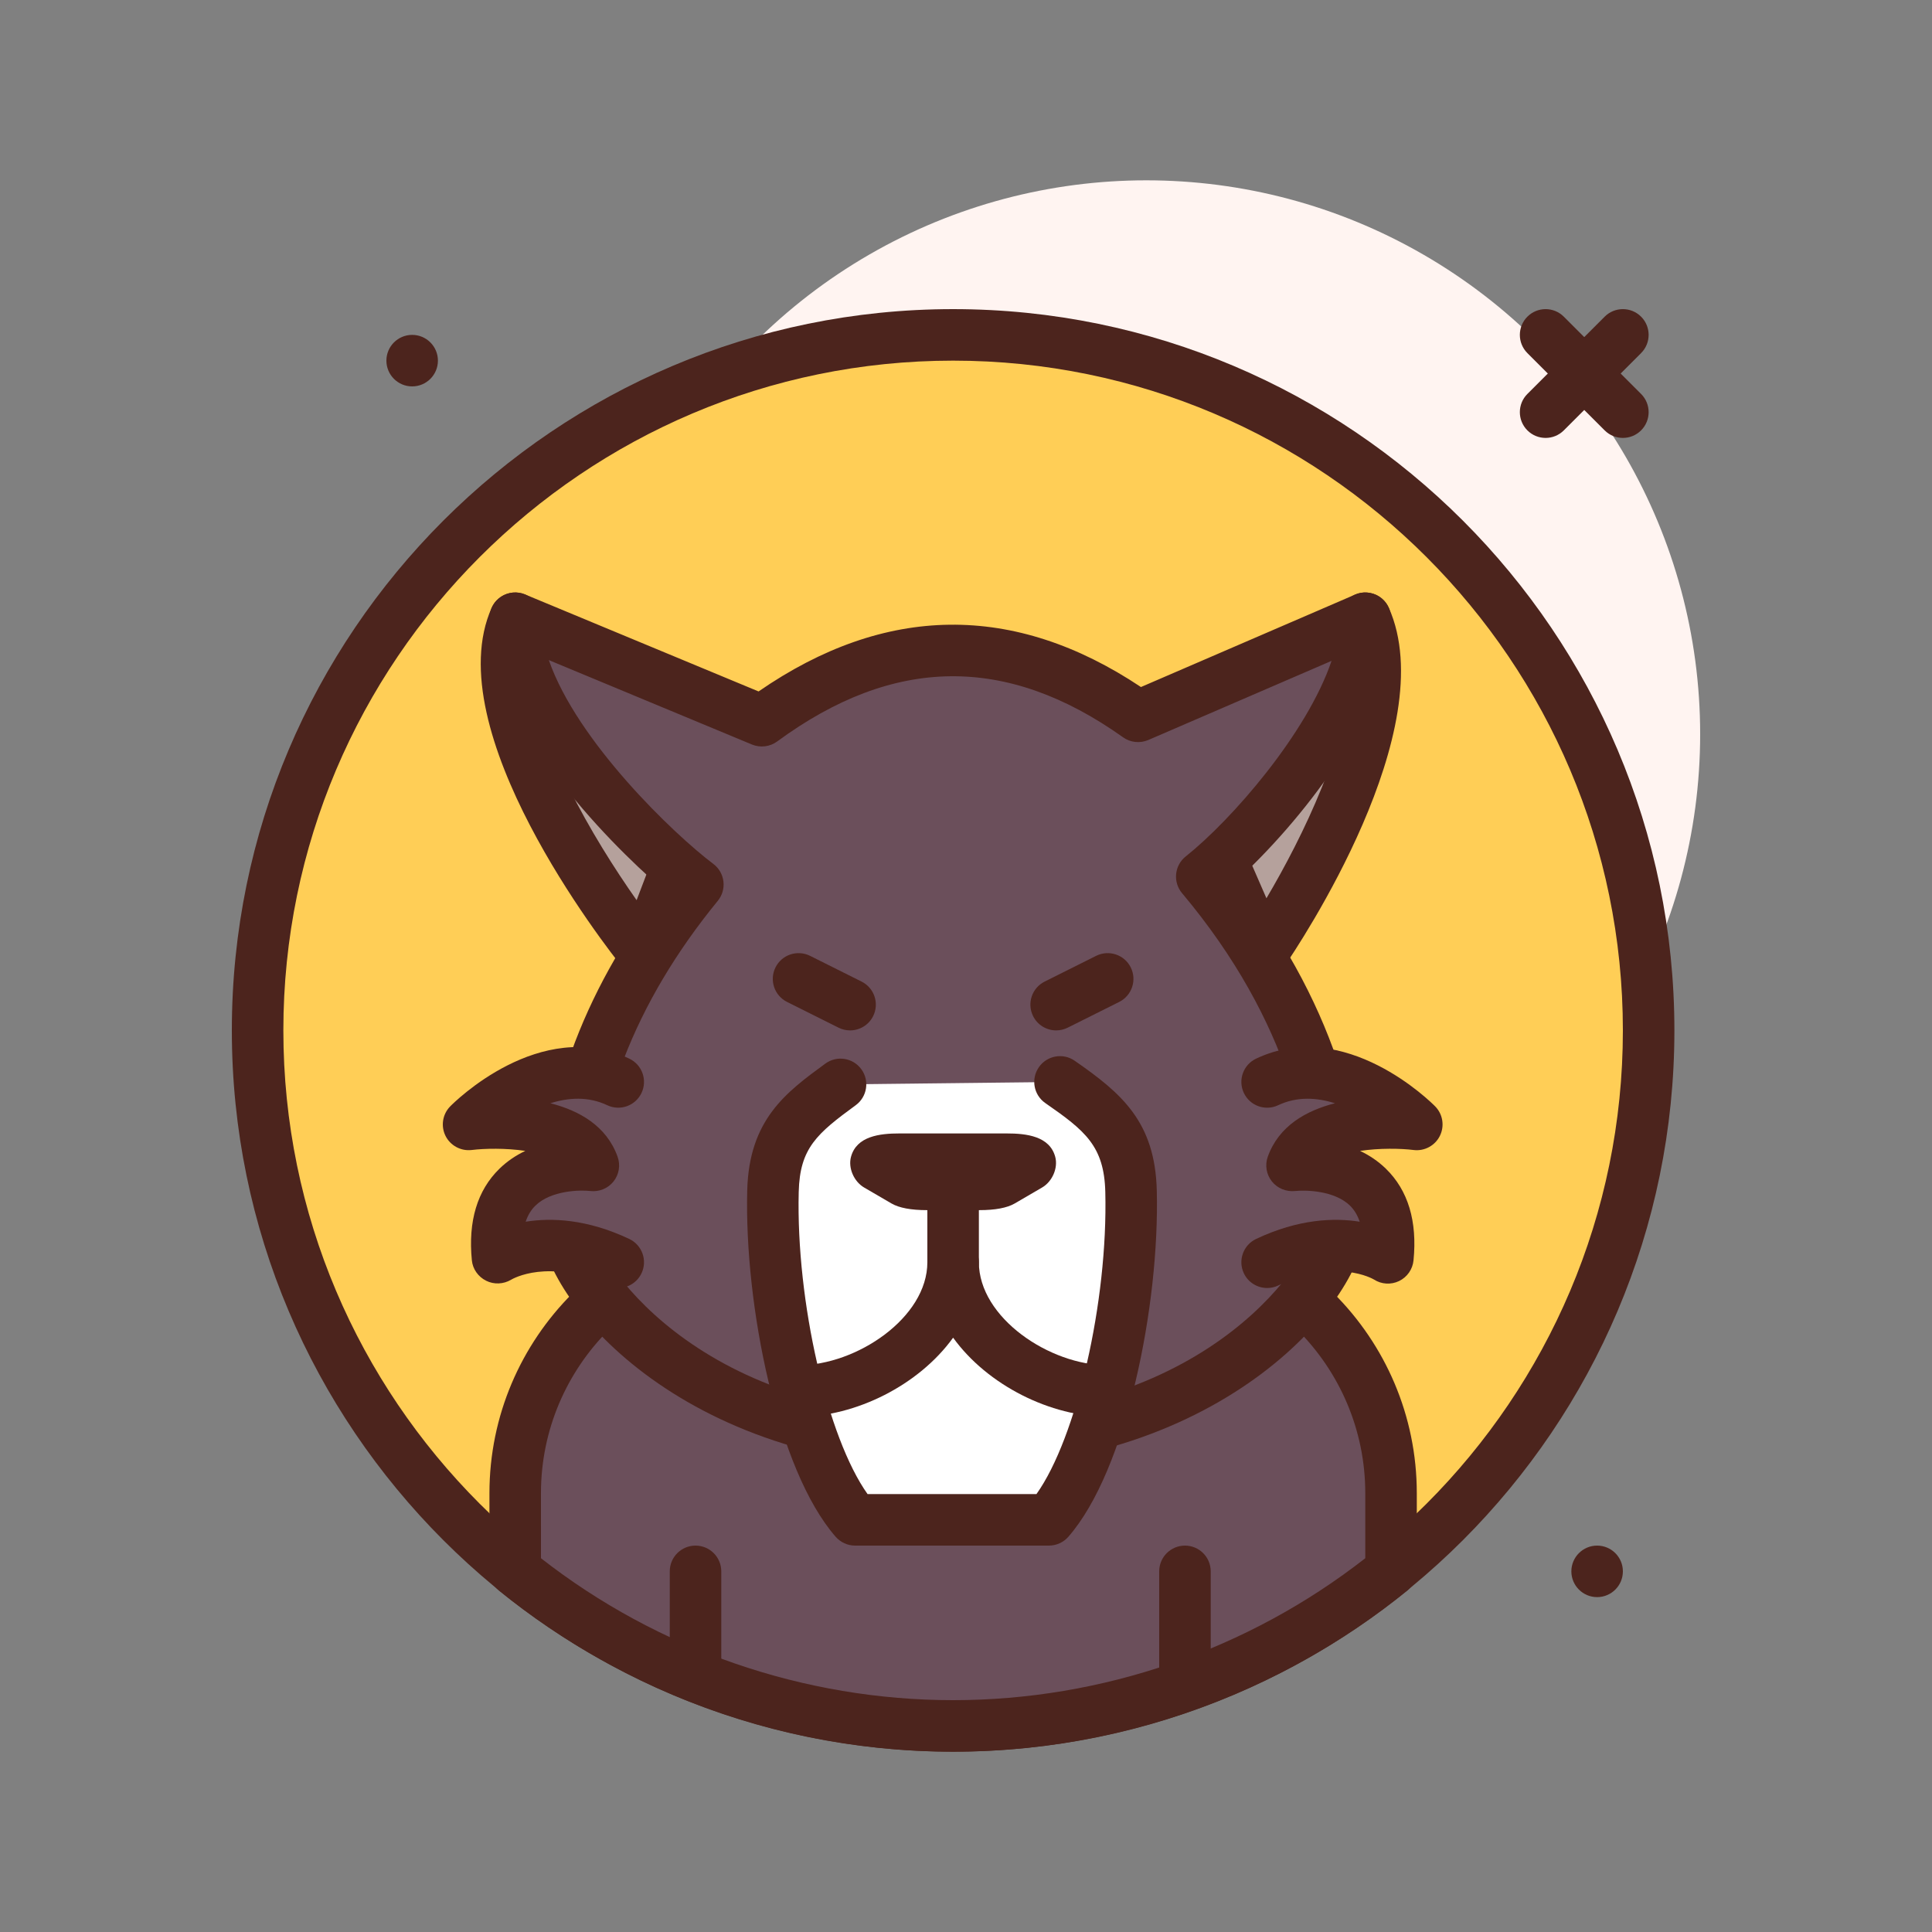 <svg id="wolf" enable-background="new 0 0 300 300" height="512" viewBox="0 0 300 300" width="512" xmlns="http://www.w3.org/2000/svg"><rect x="0" y="0" width="300" height="300" fill="#808080" stroke="none"/><g><circle cx="248" cy="244" fill="#4c241d" r="4"/><circle cx="178" cy="114" fill="#fff4f1" r="86"/><g><circle cx="148" cy="160" fill="#ffce56" r="108"/><path d="m148 272c-61.758 0-112-50.242-112-112s50.242-112 112-112 112 50.242 112 112-50.242 112-112 112zm0-216c-57.346 0-104 46.652-104 104s46.654 104 104 104 104-46.652 104-104-46.654-104-104-104z" fill="#4c241d"/></g><g><path d="m176.13 192h-56.26c-22.02 0-39.87 17.85-39.87 39.87v12.017c18.567 15.069 42.223 24.113 68 24.113s49.433-9.044 68-24.113v-12.017c0-22.02-17.85-39.87-39.87-39.87z" fill="#6b4f5b"/><path d="m148 272c-25.609 0-50.654-8.883-70.521-25.008-.936-.758-1.479-1.898-1.479-3.105v-12.016c0-24.191 19.68-43.871 43.869-43.871h56.262c24.189 0 43.869 19.68 43.869 43.871v12.016c0 1.207-.543 2.348-1.479 3.105-19.867 16.125-44.912 25.008-70.521 25.008zm-64-30.039c18.203 14.227 40.854 22.039 64 22.039s45.797-7.812 64-22.039v-10.09c0-19.781-16.092-35.871-35.869-35.871h-56.262c-19.777 0-35.869 16.09-35.869 35.871zm132 1.926h.039z" fill="#4c241d"/></g><circle cx="64" cy="56" fill="#4c241d" r="4"/><path d="m252 68c-1.023 0-2.047-.391-2.828-1.172l-12-12c-1.562-1.562-1.562-4.094 0-5.656s4.094-1.562 5.656 0l12 12c1.562 1.562 1.562 4.094 0 5.656-.781.781-1.805 1.172-2.828 1.172z" fill="#4c241d"/><path d="m240 68c-1.023 0-2.047-.391-2.828-1.172-1.562-1.562-1.562-4.094 0-5.656l12-12c1.562-1.562 4.094-1.562 5.656 0s1.562 4.094 0 5.656l-12 12c-.781.781-1.805 1.172-2.828 1.172z" fill="#4c241d"/><g><path d="m212 96c7.754 17.36-16 52-16 52l-10.772-24.72z" fill="#b5a19c"/><path d="m196 152c-.125 0-.252-.008-.379-.02-1.449-.137-2.707-1.051-3.287-2.383l-10.771-24.719c-.652-1.496-.332-3.234.811-4.398l26.771-27.281c.926-.945 2.252-1.383 3.564-1.137 1.301.234 2.404 1.098 2.943 2.305 8.424 18.863-13.793 52.16-16.354 55.895-.749 1.093-1.987 1.738-3.298 1.738zm-6.027-27.844 6.68 15.328c5.664-9.586 12.947-24.52 12.926-35.305z" fill="#4c241d"/></g><g><path d="m80 96c-7.754 17.36 20 52 20 52l9.423-24.72z" fill="#b5a19c"/><path d="m100 152c-1.203 0-2.355-.543-3.121-1.5-2.998-3.738-29.035-37.094-20.531-56.133.525-1.176 1.588-2.027 2.852-2.285 1.26-.266 2.574.105 3.52.984l29.422 27.281c1.197 1.109 1.6 2.832 1.02 4.359l-9.422 24.719c-.512 1.34-1.701 2.305-3.119 2.527-.209.032-.416.048-.621.048zm-17.391-48.125c.381 10.91 9.48 26.297 16.244 35.902l5.869-15.398z" fill="#4c241d"/></g><g><path d="m186.61 136.115c7.755-6.162 25.39-25.553 25.39-40.115l-35.279 15.234c-8.863-6.301-18.555-10.274-28.721-10.274-10.537 0-20.573 4.249-29.695 10.955l-38.305-15.915c0 15.599 20.655 35.555 28.364 41.347-17.291 21.135-20.364 40.397-20.364 52.893 0 7.44 18.026 33.76 60 33.76s60-26.32 60-33.76c0-12.74-3.514-32.828-21.39-54.125z" fill="#6b4f5b"/><path d="m148 228c-42.225 0-64-26.469-64-37.762 0-18.348 6.318-35.918 18.787-52.281-8.789-7.59-26.787-25.992-26.787-41.957 0-1.336.668-2.586 1.779-3.328 1.113-.742 2.518-.875 3.756-.367l36.256 15.062c19.625-13.559 39.656-13.84 59.375-.684l33.248-14.355c1.234-.531 2.658-.41 3.783.328 1.125.742 1.803 1.996 1.803 3.344 0 14.586-14.682 32.215-23.84 40.613 16.32 20.852 19.84 40.535 19.84 53.625 0 11.293-21.775 37.762-64 37.762zm-62.777-125.5c4.396 12.672 19.471 27.086 25.543 31.648.871.656 1.438 1.637 1.568 2.719s-.186 2.172-.875 3.012c-12.912 15.785-19.459 32.726-19.459 50.359 0 4.414 15.438 29.762 56 29.762s56-25.348 56-29.762c0-12.402-3.549-31.414-20.453-51.551-.695-.824-1.025-1.898-.918-2.973.109-1.074.646-2.059 1.492-2.73 7.102-5.645 18.832-19.098 22.643-30.367l-28.457 12.289c-1.289.547-2.766.398-3.904-.41-18.127-12.895-35.68-12.617-53.729.641-1.133.828-2.613 1.004-3.904.473z" fill="#4c241d"/></g><g><path d="m130.518 168.386c-6.257 4.583-10.272 7.803-10.491 16.593-.45 18.105 4.843 41.972 12.751 51.021h30.101c7.909-9.048 13.202-32.916 12.751-51.021-.225-9.041-4.467-12.421-11.033-16.979" fill="#fff"/><path d="m162.879 240h-30.102c-1.154 0-2.252-.5-3.012-1.367-9.055-10.359-14.18-35.965-13.736-53.754.273-11.043 6.031-15.258 12.125-19.719 1.785-1.312 4.287-.918 5.59.863 1.307 1.781.918 4.285-.863 5.59-6.018 4.406-8.686 6.641-8.855 13.465-.424 17.07 4.473 38.191 10.689 46.922h26.227c6.217-8.73 11.113-29.852 10.689-46.918-.178-7.141-3.148-9.516-9.314-13.797-1.814-1.258-2.264-3.75-1.004-5.566 1.256-1.812 3.752-2.273 5.566-1.004 7.297 5.066 12.482 9.477 12.748 20.168.443 17.785-4.682 43.391-13.736 53.75-.76.867-1.858 1.367-3.012 1.367z" fill="#4c241d"/></g><path d="m172 220c-8.838 0-18.658-4.887-24-12.285-5.342 7.398-15.162 12.285-24 12.285v-8c9.002 0 20-7.383 20-16 0-2.211 1.791-4 4-4s4 1.789 4 4c0 8.617 10.998 16 20 16z" fill="#4c241d"/><g><path d="m152.065 183.909h-8.13c-1.579 0-2.981-.196-3.481-.487l-4.263-2.484c-.792-.461.976-.938 3.481-.938h16.657c2.504 0 4.272.476 3.481.938l-4.263 2.484c-.501.29-1.903.487-3.482.487z" fill="#ffce56"/><path d="m152.064 187.91h-8.129c-2.465 0-4.312-.348-5.488-1.027l-4.27-2.488c-1.561-.91-2.506-3.016-2.035-4.762.869-3.219 4.48-3.633 7.529-3.633h16.656c3.049 0 6.66.414 7.529 3.633.471 1.746-.475 3.855-2.039 4.762l-4.26 2.484c-1.18.683-3.028 1.031-5.493 1.031z" fill="#4c241d"/></g><g><path d="m124 152 8 4" fill="#ffce56"/><path d="m131.996 160c-.6 0-1.211-.137-1.785-.422l-8-4c-1.977-.988-2.777-3.391-1.789-5.367.988-1.973 3.387-2.77 5.367-1.789l8 4c1.977.988 2.777 3.391 1.789 5.367-.701 1.402-2.113 2.211-3.582 2.211z" fill="#4c241d"/></g><g fill="#4c241d"><path d="m164.004 160c-1.469 0-2.881-.809-3.582-2.211-.988-1.977-.188-4.379 1.789-5.367l8-4c1.979-.98 4.381-.184 5.367 1.789.988 1.977.188 4.379-1.789 5.367l-8 4c-.574.285-1.185.422-1.785.422z"/><path d="m148 200c-2.209 0-4-1.789-4-4v-12c0-2.211 1.791-4 4-4s4 1.789 4 4v12c0 2.211-1.791 4-4 4z"/><path d="m184 264c-2.209 0-4-1.789-4-4v-16c0-2.211 1.791-4 4-4s4 1.789 4 4v16c0 2.211-1.791 4-4 4z"/><path d="m108 264c-2.209 0-4-1.789-4-4v-16c0-2.211 1.791-4 4-4s4 1.789 4 4v16c0 2.211-1.791 4-4 4z"/></g><g><path d="m96 168c-11.434-5.41-23.242 6.602-23.242 6.602s16.364-2.053 19.376 6.369c0 0-16.505-2.067-14.883 14.346 0 0 7.314-4.726 18.748.684" fill="#6b4f5b"/><path d="m95.998 200c-.574 0-1.156-.121-1.709-.383-9.084-4.297-14.682-1.047-14.92-.906-1.18.707-2.66.777-3.885.16-1.225-.613-2.078-1.797-2.213-3.16-.602-6.09.842-10.879 4.289-14.238 1.234-1.203 2.607-2.098 4.01-2.762-3.021-.453-6.312-.387-8.32-.141-1.674.203-3.326-.68-4.076-2.199-.752-1.527-.461-3.359.732-4.574.562-.574 13.943-13.961 27.805-7.414 1.996.945 2.85 3.332 1.904 5.328-.943 2-3.332 2.852-5.326 1.906-2.943-1.395-6.027-1.188-8.824-.305 4.455 1.133 8.721 3.508 10.436 8.309.469 1.309.225 2.766-.645 3.852-.871 1.082-2.232 1.629-3.617 1.465-1.523-.18-6.08-.113-8.518 2.285-.664.656-1.164 1.488-1.494 2.484 3.947-.633 9.48-.445 16.084 2.676 1.996.945 2.85 3.332 1.904 5.328-.683 1.445-2.119 2.289-3.617 2.289z" fill="#4c241d"/></g><g><path d="m196.758 168c11.434-5.41 23.242 6.602 23.242 6.602s-16.364-2.053-19.376 6.369c0 0 16.505-2.067 14.883 14.346 0 0-7.314-4.726-18.748.684" fill="#6b4f5b"/><path d="m196.76 200c-1.498 0-2.934-.844-3.617-2.289-.945-1.996-.092-4.383 1.904-5.328 6.609-3.121 12.145-3.309 16.086-2.676-.332-.996-.83-1.828-1.496-2.484-2.434-2.395-6.986-2.453-8.537-2.281-1.375.137-2.74-.406-3.6-1.488s-1.109-2.531-.643-3.832c1.717-4.801 5.982-7.176 10.438-8.309-2.793-.883-5.877-1.09-8.826.305-1.994.949-4.381.094-5.326-1.906-.945-1.996-.092-4.383 1.904-5.328 13.844-6.555 27.244 6.84 27.807 7.414 1.191 1.215 1.482 3.047.73 4.574-.75 1.523-2.395 2.406-4.076 2.199-2.016-.25-5.305-.312-8.318.141 1.4.664 2.773 1.559 4.008 2.762 3.449 3.359 4.893 8.148 4.291 14.238-.137 1.387-.986 2.602-2.242 3.207-1.258.605-2.74.516-3.91-.242-.18-.105-5.781-3.363-14.867.941-.554.261-1.136.382-1.71.382z" fill="#4c241d"/></g></g></svg>